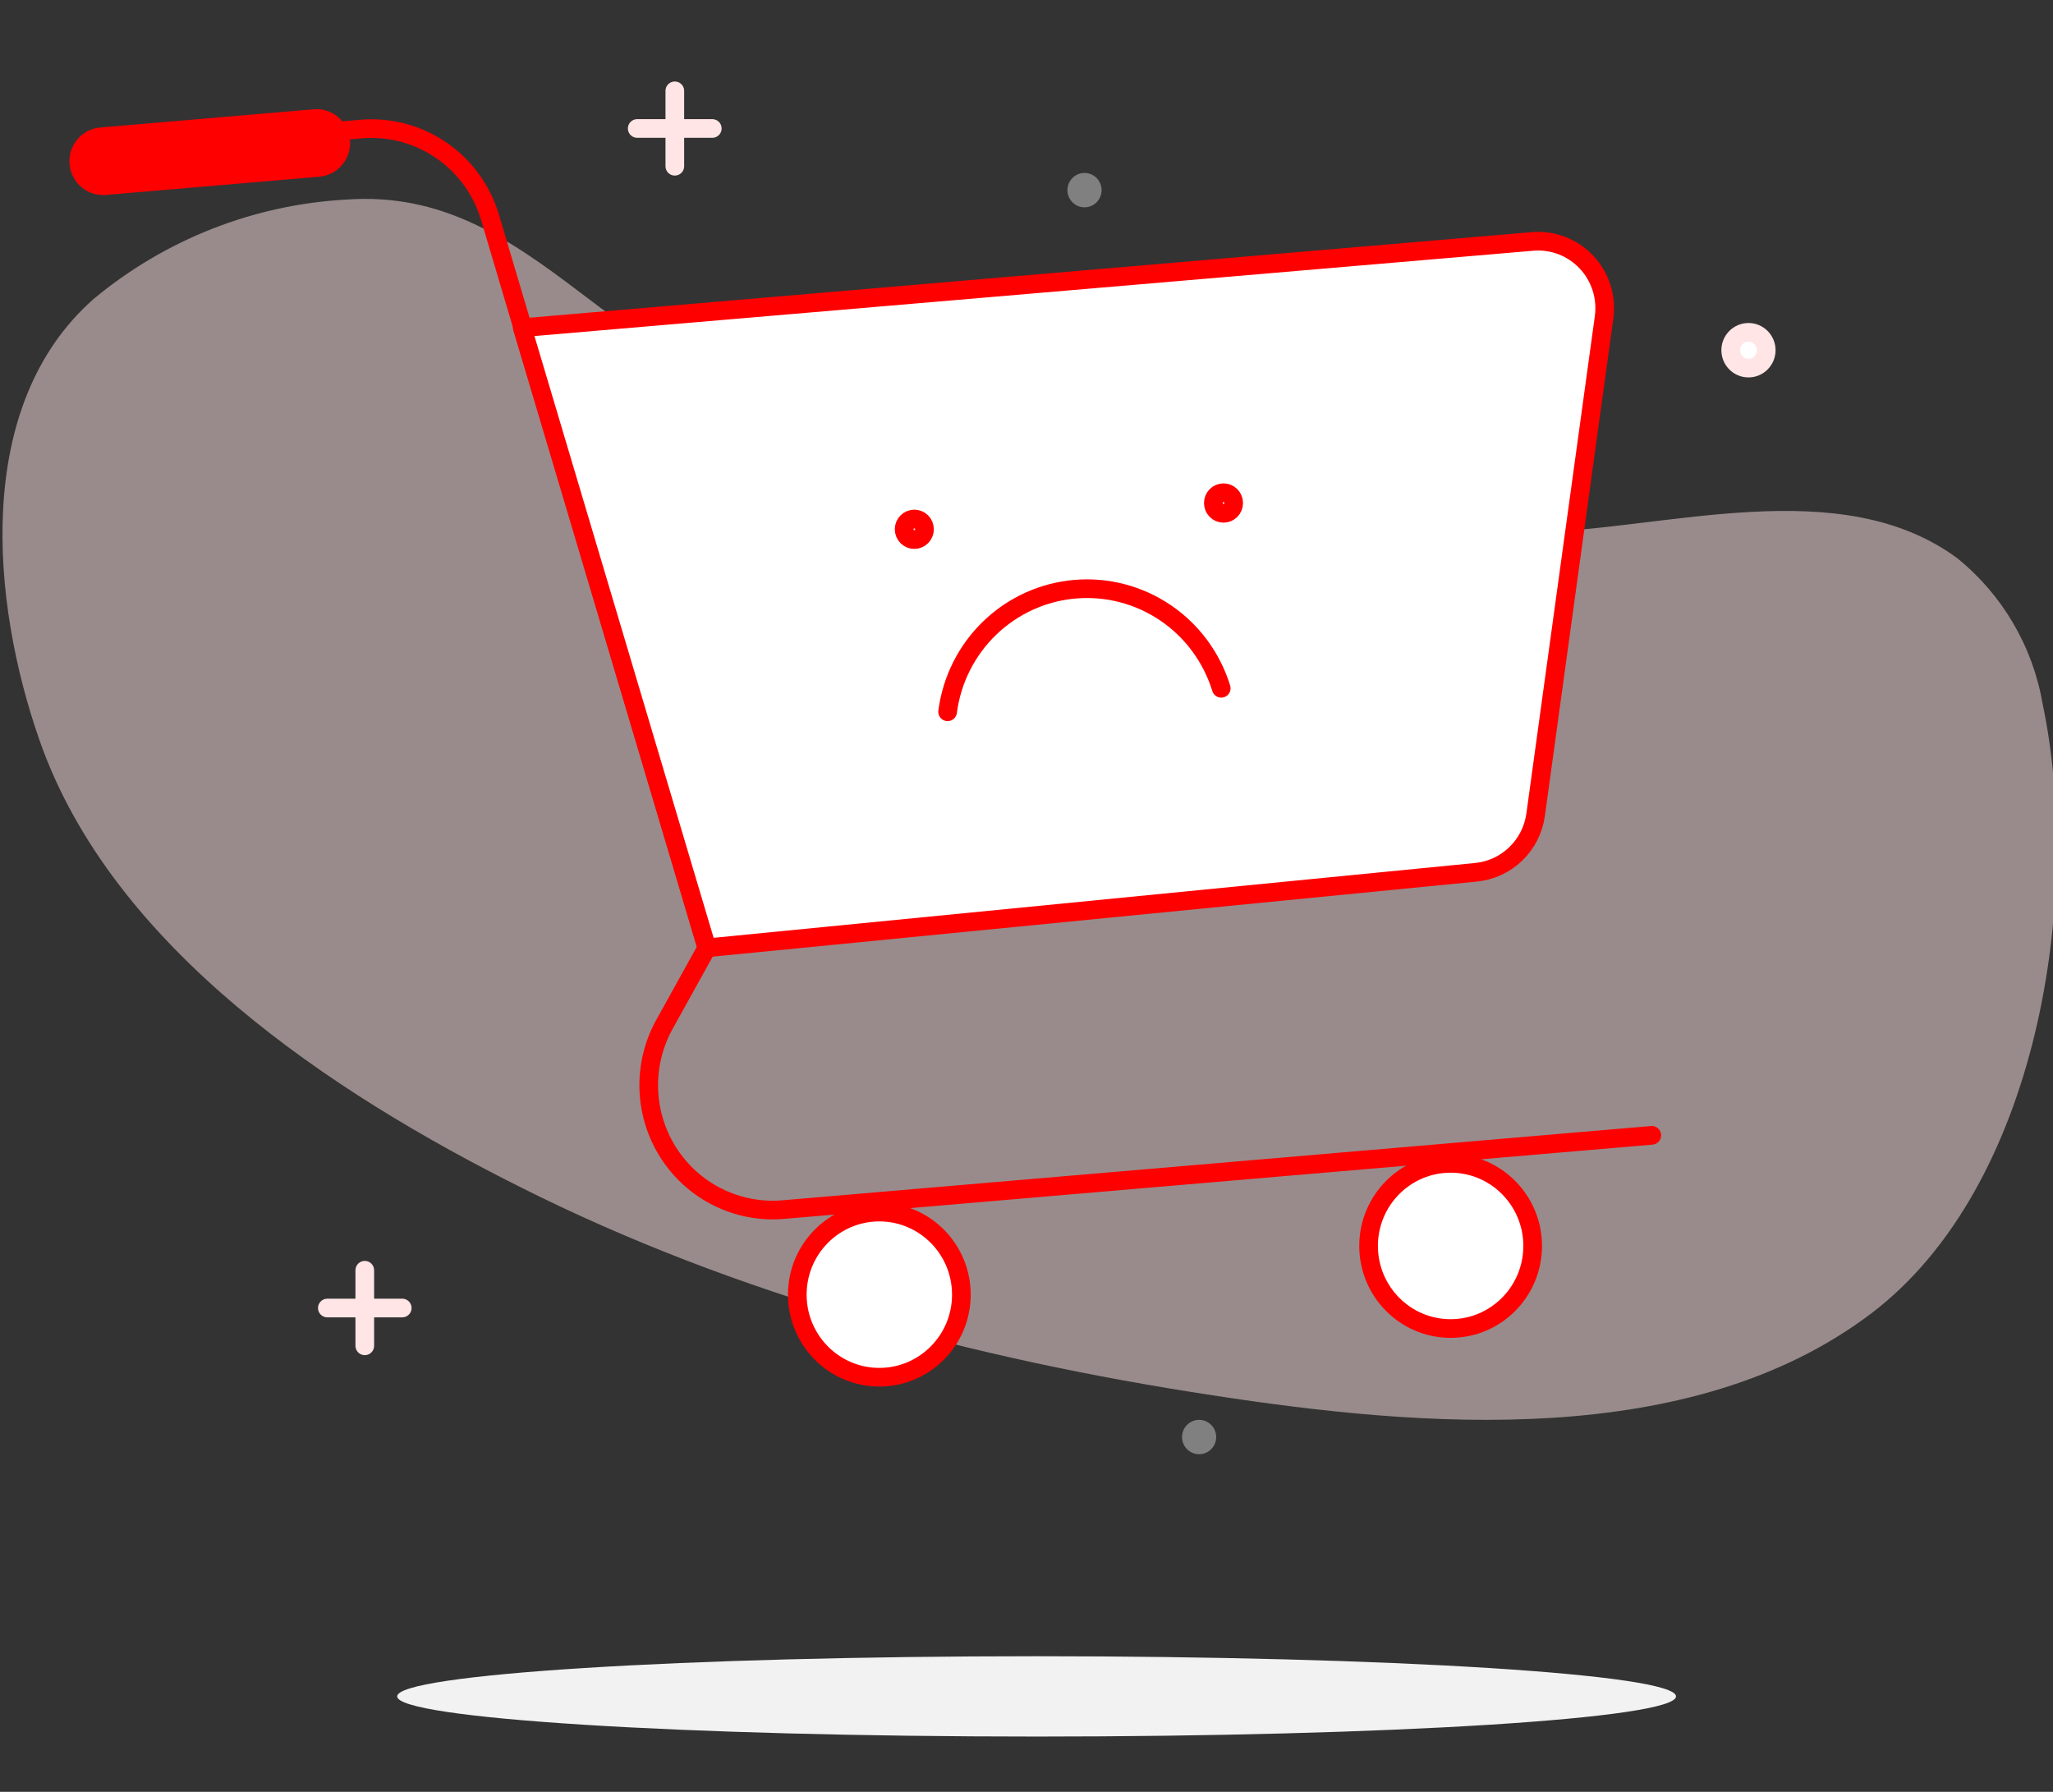 <svg width="110" height="96" viewBox="0 0 110 96" fill="none" xmlns="http://www.w3.org/2000/svg">
<rect x="0" y="0" width="110" height="96" fill="#333333" stroke="none"/>
<g clip-path="url(#clip0_4024_33282)">
<path d="M74.281 28.662C66.47 28.662 58.519 28.342 51.081 26.257C43.782 24.218 37.082 20.264 31.109 15.689C27.198 12.711 23.643 10.335 18.566 10.692C13.599 10.962 8.849 12.829 5.015 16.018C-1.443 21.71 -0.473 32.259 2.112 39.643C5.995 50.793 17.81 58.561 27.852 63.587C39.452 69.42 52.2 72.811 64.977 74.756C76.176 76.475 90.567 77.715 100.273 70.36C109.185 63.587 111.63 48.144 109.446 37.717C108.917 34.637 107.287 31.857 104.864 29.902C98.602 25.289 89.26 28.37 82.223 28.521C79.61 28.577 76.95 28.643 74.281 28.662Z" fill="#FFE5E5" fill-opacity="0.5"/>
<path d="M55.541 93.037C74.462 93.037 89.801 92.073 89.801 90.885C89.801 89.698 74.462 88.734 55.541 88.734C36.62 88.734 21.281 89.698 21.281 90.885C21.281 92.073 36.62 93.037 55.541 93.037Z" fill="#F2F2F2"/>
<path d="M7.198 7.949L19.331 6.916C20.843 6.783 22.356 7.177 23.615 8.032C24.874 8.887 25.803 10.151 26.246 11.613L37.874 50.784L35.597 54.889C35.012 55.947 34.724 57.144 34.762 58.354C34.8 59.564 35.164 60.741 35.814 61.759C36.465 62.777 37.377 63.599 38.455 64.135C39.533 64.673 40.735 64.905 41.934 64.808L88.504 60.826" stroke="#FE0000" stroke-linecap="round" stroke-linejoin="round"/>
<path d="M27.982 17.557L82.111 12.935C82.645 12.889 83.181 12.964 83.682 13.156C84.182 13.347 84.633 13.649 85.001 14.04C85.37 14.431 85.646 14.9 85.81 15.413C85.974 15.925 86.02 16.469 85.947 17.002L82.279 43.652C82.168 44.451 81.793 45.19 81.214 45.749C80.635 46.308 79.886 46.654 79.088 46.733L37.875 50.782L27.982 17.557Z" fill="white" stroke="#FE0000" stroke-linecap="round" stroke-linejoin="round"/>
<path d="M47.114 73.786C49.542 73.786 51.51 71.805 51.51 69.362C51.51 66.918 49.542 64.938 47.114 64.938C44.687 64.938 42.719 66.918 42.719 69.362C42.719 71.805 44.687 73.786 47.114 73.786Z" fill="white" stroke="#FE0000" stroke-linecap="round" stroke-linejoin="round"/>
<path d="M77.725 71.177C80.152 71.177 82.12 69.196 82.12 66.752C82.12 64.309 80.152 62.328 77.725 62.328C75.297 62.328 73.329 64.309 73.329 66.752C73.329 69.196 75.297 71.177 77.725 71.177Z" fill="white" stroke="#FE0000" stroke-linecap="round" stroke-linejoin="round"/>
<path d="M16.806 5.854L5.368 6.831C4.377 6.916 3.641 7.793 3.726 8.791C3.81 9.789 4.681 10.529 5.673 10.444L17.11 9.467C18.102 9.383 18.837 8.505 18.753 7.507C18.669 6.51 17.797 5.77 16.806 5.854Z" fill="#FE0000"/>
<path d="M50.773 38.135C50.996 36.42 51.794 34.834 53.036 33.64C54.278 32.445 55.888 31.713 57.6 31.567C59.312 31.42 61.022 31.866 62.447 32.832C63.871 33.797 64.925 35.224 65.434 36.876" stroke="#FE0000" stroke-linecap="round" stroke-linejoin="round"/>
<path d="M65.555 26.398C65.853 26.398 66.1 26.642 66.101 26.95C66.101 27.258 65.853 27.503 65.555 27.503C65.257 27.503 65.01 27.258 65.01 26.95C65.01 26.642 65.257 26.399 65.555 26.398Z" fill="#FFE5E5" stroke="#FE0000"/>
<path d="M48.989 27.805C49.287 27.805 49.535 28.049 49.535 28.356C49.535 28.664 49.287 28.909 48.989 28.909C48.691 28.909 48.444 28.664 48.444 28.356C48.444 28.049 48.691 27.805 48.989 27.805Z" fill="#FFE5E5" stroke="#FE0000"/>
<path d="M19.545 68.055V72.103" stroke="#FFE5E5" stroke-linecap="round" stroke-linejoin="round"/>
<path d="M17.539 70.078H21.552" stroke="#FFE5E5" stroke-linecap="round" stroke-linejoin="round"/>
<path d="M36.157 4.867V8.906" stroke="#FFE5E5" stroke-linecap="round" stroke-linejoin="round"/>
<path d="M34.142 6.883H38.164" stroke="#FFE5E5" stroke-linecap="round" stroke-linejoin="round"/>
<path d="M93.683 19.721C94.209 19.721 94.635 19.292 94.635 18.763C94.635 18.234 94.209 17.805 93.683 17.805C93.158 17.805 92.731 18.234 92.731 18.763C92.731 19.292 93.158 19.721 93.683 19.721Z" fill="white" stroke="#FFE5E5" stroke-linecap="round" stroke-linejoin="round"/>
<path d="M58.108 11.107C58.613 11.107 59.023 10.695 59.023 10.186C59.023 9.678 58.613 9.266 58.108 9.266C57.603 9.266 57.193 9.678 57.193 10.186C57.193 10.695 57.603 11.107 58.108 11.107Z" fill="#808080"/>
<path d="M64.249 77.911C64.754 77.911 65.163 77.499 65.163 76.991C65.163 76.483 64.754 76.07 64.249 76.07C63.743 76.07 63.334 76.483 63.334 76.991C63.334 77.499 63.743 77.911 64.249 77.911Z" fill="#808080"/>
</g>
<defs>
<clipPath id="clip0_4024_33282">
<rect width="110" height="96" fill="white"/>
</clipPath>
</defs>
</svg>
